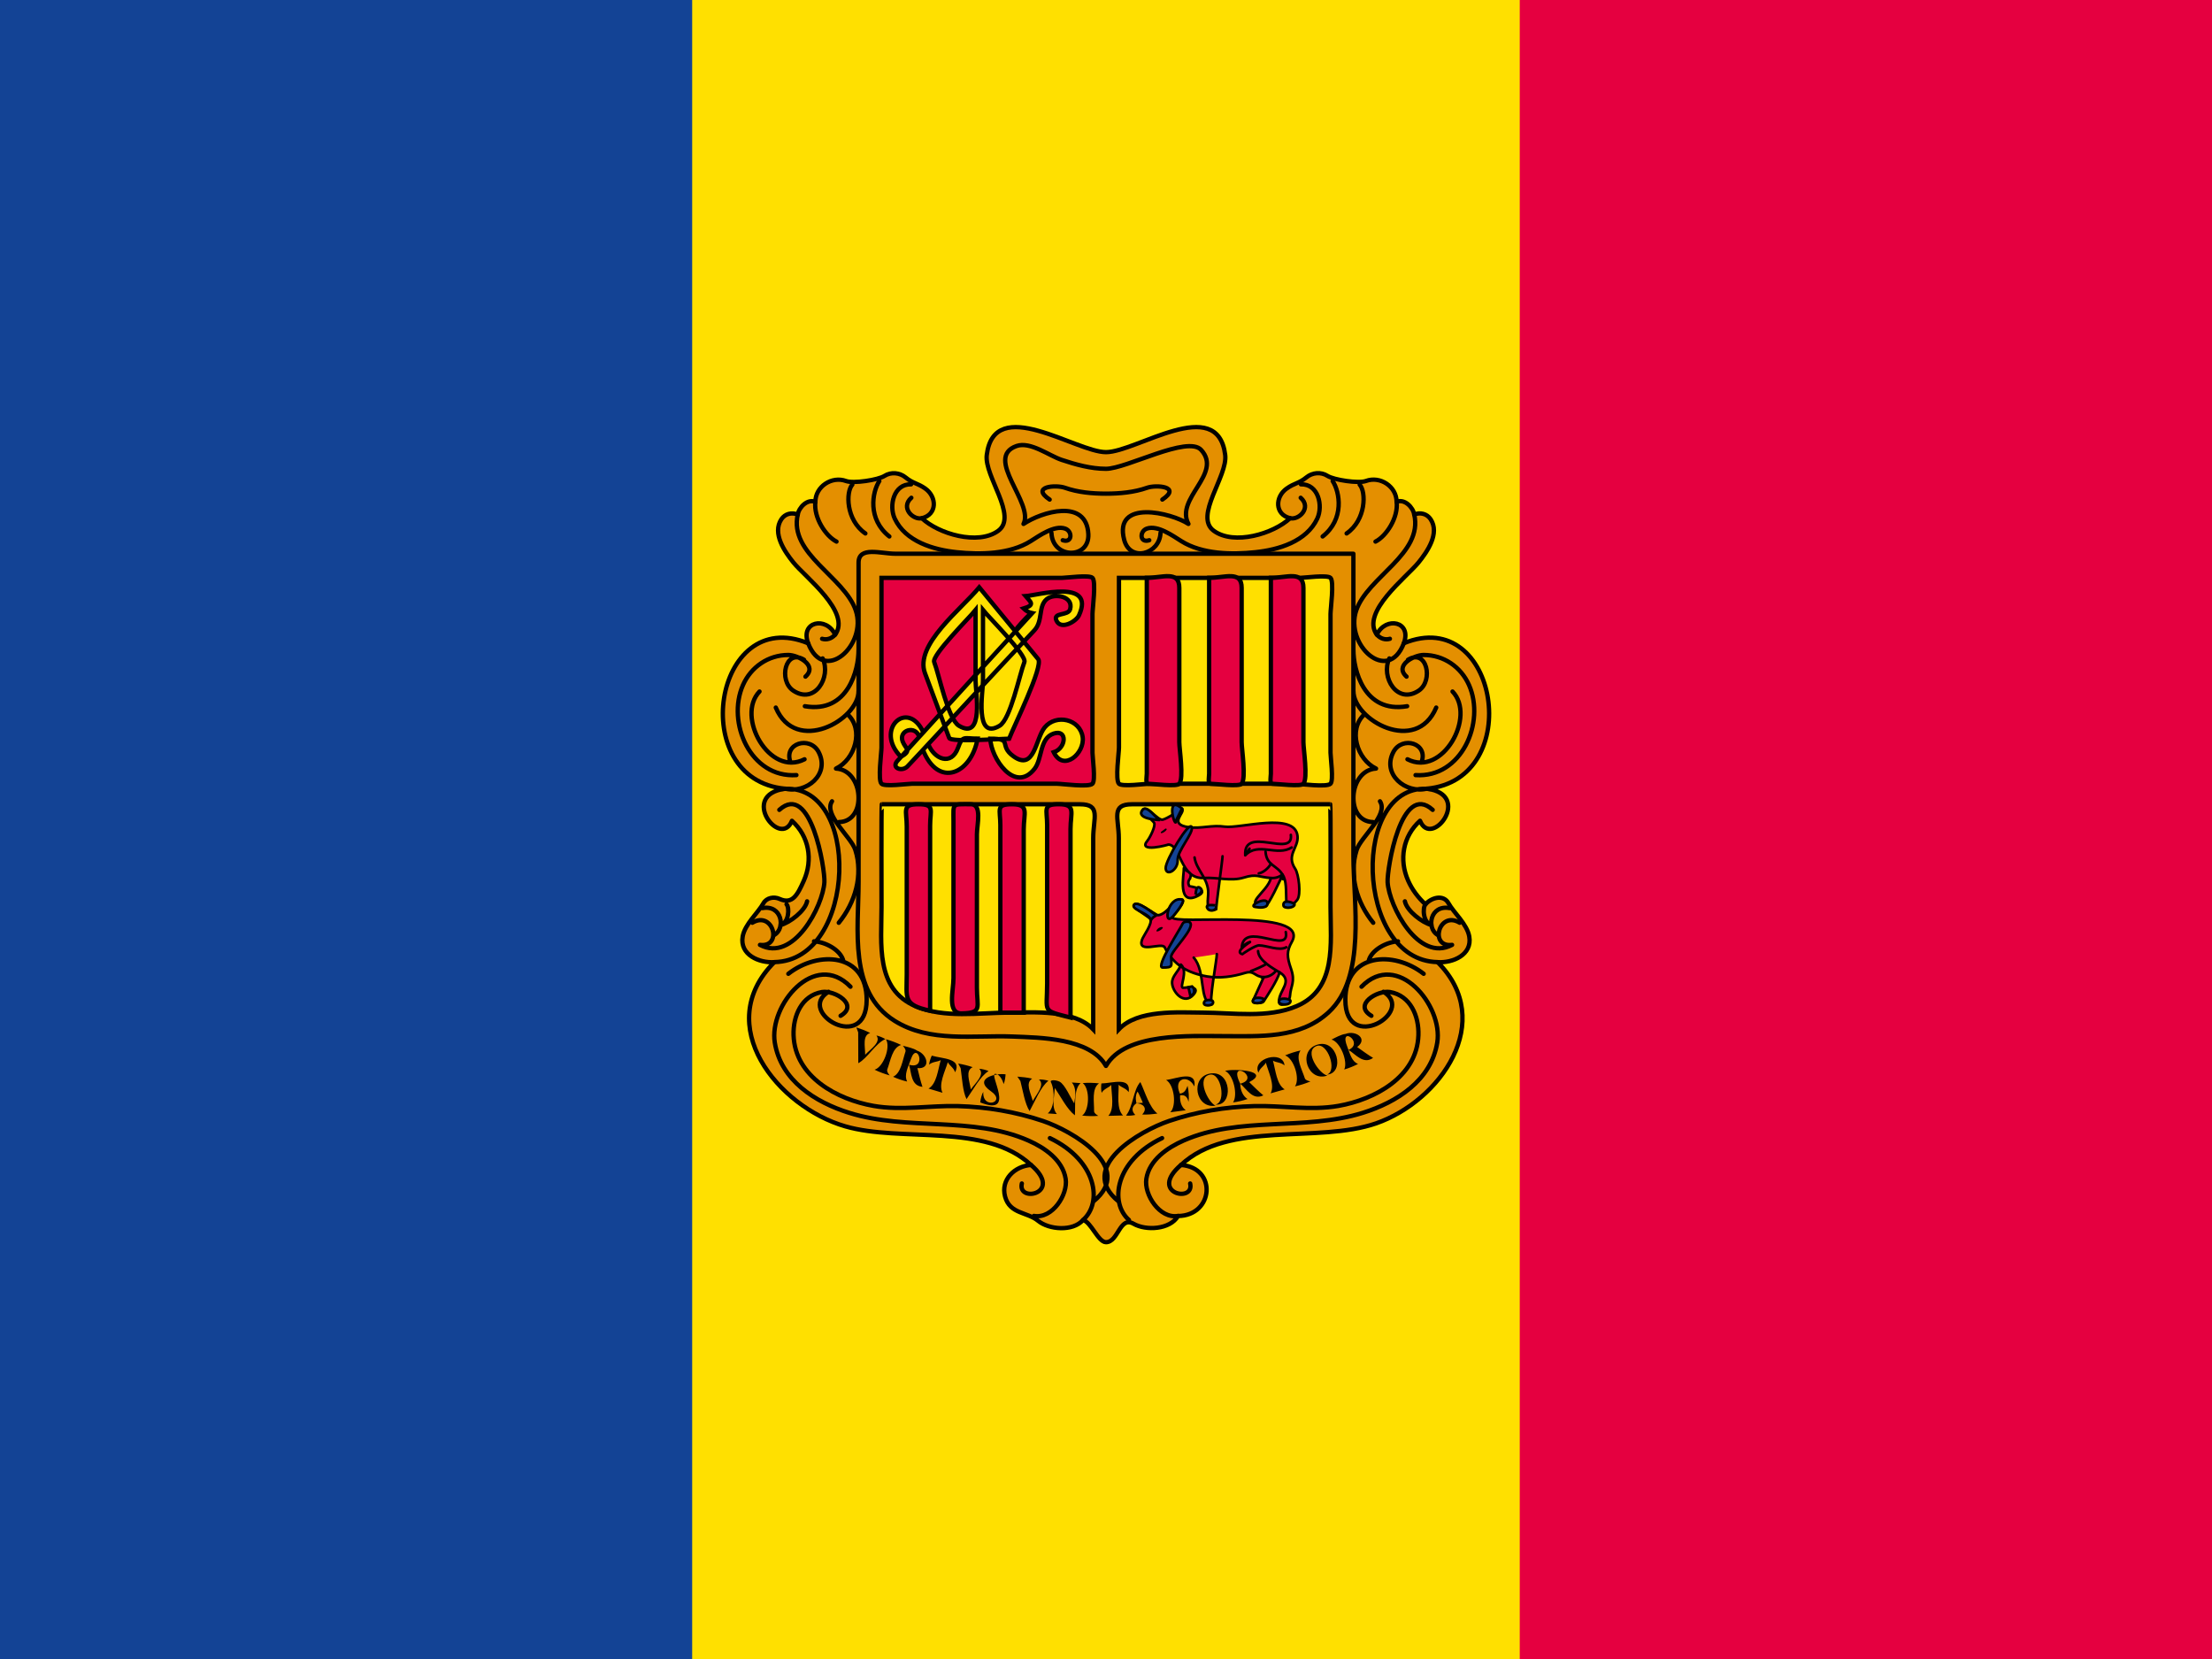 <svg xmlns="http://www.w3.org/2000/svg" width="64" height="48"><path fill="#134395" d="M0 0h20.417v48h-20.417z"/><path fill="#E50040" d="M43.806 0h20.194v48h-20.194z"/><path fill="#FFE000" d="M20.027 0h23.944v48h-23.944z"/><path fill="#E48F00" stroke="#000" stroke-width=".125" stroke-linecap="round" stroke-linejoin="round" d="M32 13.082c.873 0 3.231-1.683 3.449.081.076.619-.909 1.769-.333 2.193.588.432 1.734.086 2.21-.363-.449-.111-.435-.619-.1-.857.226-.161.354-.146.572-.324.171-.141.42-.165.609-.044.187.119.902.227 1.112.149.412-.154.889.158.889.604.23-.1.479.161.509.366.176-.071.369-.025.476.137.27.409-.098.938-.35 1.25-.343.425-1.678 1.437-1.208 2.088.258-.539 1.021-.385.782.249 2.73-1.124 3.535 3.946.665 4.208 1.343.178.132 1.748-.196.928-.497.448-.612 1.129-.344 1.733.115.26.291.493.501.685.162-.189.517-.303.668-.029.154.277.537.603.599.96.093.532-.479.771-.915.742 1.709 1.713.076 4.019-1.779 4.664-1.689.587-4.268-.086-5.646 1.204 1.054.077.946 1.464-.085 1.477-.234.395-.927.431-1.289.224-.402-.231-.437.533-.797.533-.227 0-.437-.596-.665-.64-.29.335-.984.282-1.3.021-.313-.259-.818-.192-.954-.701-.132-.495.28-.88.749-.914-1.314-1.229-3.755-.647-5.374-1.118-1.945-.564-3.873-2.924-2.051-4.75-.436.029-1.008-.21-.916-.742.062-.357.445-.683.599-.96.092-.165.307-.201.468-.128.376.171.522-.124.702-.527.269-.604.152-1.285-.344-1.733-.328.819-1.539-.75-.195-.928-2.871-.262-2.067-5.332.664-4.208-.24-.633.525-.788.782-.249.47-.652-.865-1.664-1.208-2.088-.252-.313-.619-.842-.35-1.25.107-.162.299-.208.476-.137.031-.205.278-.465.509-.366 0-.445.477-.757.889-.604.209.078.925-.03 1.112-.149.189-.12.438-.096.609.044.218.179.346.163.572.324.335.239.35.746-.1.857.476.449 1.622.794 2.21.363.577-.424-.409-1.574-.333-2.193.219-1.765 2.577-.082 3.45-.082z"/><path d="M26.674 14.993c-.254.062-.632-.304-.306-.591m-.007-.389c-.507-.016-.646.621-.474.991.312.665 1.122.903 1.791.973.686.072 1.539.06 2.144-.321.238-.149.679-.469.993-.363.222.074.212.431-.067.337m-5.306-1.712c-.209.32-.346 1.104.29 1.604m-1.072-1.499c-.189.206-.189 1.019.378 1.411m-1.447-.914c-.053.458.3.993.612 1.15m-1.121-.785c-.265 1.143 1.35 1.804 1.678 2.778.334.994-.915 2.149-1.378.947m.782-.249c-.104.121-.251.16-.378.121m-.482 1.095c.365-.326-.222-.627-.495-.627-.579 0-1.081.346-1.313.872-.478 1.084.218 2.693 1.547 2.604m-1.068-2.418c-.691.719.286 2.483 1.303 1.96m-.015-2.879c-.544-.336-.746.604-.311.893.623.414 1.106-.389.85-.932m16.894.527c-.365-.326.222-.627.495-.627.579 0 1.081.346 1.313.872.478 1.084-.218 2.693-1.548 2.604m-.219-3.337c.544-.336.746.604.311.893-.622.414-1.106-.39-.85-.932m-15.356-.244c0 .549-.293 1.843-1.555 1.627m1.555-.441c0 .843-1.818 1.853-2.396.48m2.071.19c.492.443.219 1.314-.329 1.575.804.043.905 1.531.088 1.548m-1.558-.967c.613.154 1.307-.417.966-1.062-.251-.474-1.028-.253-.809.307m-.327 1.369c.914-.831 1.326 1.719 1.304 2.091-.041.696-.894 2.333-1.864 1.815.666.086.389-1.006-.222-.64m.293-.424c.561-.104.679.581.346.777m.352-.888c.091.102.071.538-.177.602m.772-.687c-.055.274-.499.618-.771.687m1.492-3.581c-.258.389.553 1.027.674 1.407.233.732-.005 1.526-.479 2.108m-1.864 1.137c2.41-.037 2.531-5.269.209-5.005m.939 4.404c.352.025.749.251.841.538m.214.776c-1.039-1.069-2.364.541-2.19 1.616.178 1.097 1.165 1.724 2.151 2.032 1.687.528 3.566.088 5.188.803.467.206.99.562 1.077 1.106.073.455-.385 1.169-.92 1.074m-.084-1.476c.958.821-.398 1.112-.264.538m1.77 1.056c.567-.496.411-1.712-.958-2.369m1.258 1.833c1.23-.994-.637-2.05-1.455-2.327-.79-.267-1.627-.409-2.46-.432-.821-.023-1.625.137-2.444-.006-1.052-.184-2.276-.84-2.316-2.046-.018-.549.229-1.148.825-1.249.354-.06 1.079.368.536.688m-.349-.695c-.952.585 1.101 1.805 1.103.235.001-1.358-1.394-1.438-2.266-.755m14.517-13.182c.254.062.632-.304.307-.591m-4.003.052c.564-.377-.178-.435-.442-.341-.372.132-.795.17-1.188.17s-.816-.038-1.187-.17c-.265-.094-1.007-.037-.443.341m3.207.967c-.024.612-.878.855-1.051.198-.313-1.192 1.373-.782 1.859-.46-.393-.744.998-1.449.369-2.141-.39-.43-2.168.547-2.755.546-.434 0-.876-.123-1.284-.259-.366-.123-.906-.539-1.302-.401-.959.335.515 1.658.2 2.255.525-.348 1.822-.751 1.876.293.037.733-1.037.722-1.067-.032m7.217-1.407c.507-.016.647.621.474.991-.311.665-1.122.903-1.791.973-.686.072-1.539.06-2.144-.321-.238-.149-.68-.469-.993-.363-.222.074-.212.431.067.337m5.306-1.712c.209.32.346 1.104-.29 1.604m1.072-1.499c.189.206.189 1.019-.378 1.411m1.447-.914c.053.458-.3.993-.612 1.15m1.121-.785c.265 1.143-1.35 1.804-1.678 2.778-.335.994.915 2.149 1.378.947m-.782-.249c.104.121.251.16.378.121m1.812 1.526c.69.719-.287 2.483-1.304 1.96m-1.564-3.162c0 .549.293 1.843 1.555 1.627m-1.555-.441c0 .843 1.818 1.853 2.396.48m-2.071.19c-.492.443-.219 1.314.33 1.575-.804.043-.907 1.531-.089 1.548m1.559-.967c-.613.154-1.309-.417-.967-1.062.251-.474 1.027-.253.809.307m.327 1.369c-.913-.831-1.325 1.719-1.304 2.091.041.697.895 2.333 1.865 1.815-.666.086-.389-1.005.221-.64m-.293-.424c-.561-.104-.678.581-.346.777m-.351-.888c-.092.102-.072.538.176.602m-.772-.687c.055.274.499.618.771.687m-1.492-3.581c.258.389-.553 1.027-.674 1.407-.232.732.005 1.526.479 2.108m1.864 1.137c-2.41-.037-2.53-5.269-.209-5.005m-.939 4.404c-.352.025-.749.251-.841.538m-.214.776c1.038-1.068 2.366.541 2.191 1.616-.179 1.097-1.166 1.724-2.152 2.032-1.687.528-3.566.088-5.189.803-.467.206-.99.562-1.076 1.106-.072.455.385 1.169.92 1.074m.084-1.476c-.957.821.398 1.112.264.538m-1.77 1.056c-.567-.496-.411-1.712.958-2.369m-1.258 1.833c-1.23-.994.637-2.05 1.455-2.327.79-.267 1.627-.409 2.46-.432.821-.023 1.625.137 2.444-.006 1.051-.184 2.275-.84 2.315-2.046.019-.549-.229-1.148-.824-1.249-.354-.06-1.078.368-.536.688m.349-.695c.952.585-1.101 1.805-1.103.235-.001-1.358 1.395-1.438 2.266-.755" stroke="#000" stroke-width=".125" stroke-linecap="round" stroke-linejoin="round" fill="none"/><path fill="#E48F00" stroke="#000" stroke-width=".125" stroke-linecap="round" stroke-linejoin="round" d="M39.158 16.022v8.746c0 1.356.382 3.504-.716 4.519-.841.778-2 .691-3.059.691-.919 0-2.835-.11-3.384.863-.458-.812-1.907-.819-2.696-.851-1.137-.045-2.399.185-3.419-.454-1.341-.841-1.043-2.654-1.043-4.014v-9.242c0-.484.648-.259 1.061-.259h12.504l.752.001z"/><path fill="#FFE000" stroke="#000" stroke-width=".125" d="M31.63 29.782v-5.532c0-.581.235-.98-.382-.98h-5.734c-.018 0-.009 2.76-.009 2.977 0 1.047-.188 2.373.99 2.868.834.351 1.824.187 2.703.183.717-.004 1.881-.096 2.432.484z"/><path fill="#E50040" stroke="#000" stroke-width=".125" d="M25.504 16.719v4.912c0 .146-.109.937 0 1.045.094.093.755 0 .88 0h4.195c.147 0 .919.109 1.03 0 .094-.093 0-.769 0-.894v-4.018c0-.146.109-.937 0-1.045-.094-.093-.755 0-.88 0h-5.225z"/><path fill="#FFE000" stroke="#000" stroke-width=".125" d="M32.375 16.719v4.912c0 .147-.11.937 0 1.045.094.093.757 0 .883 0h4.206c.147 0 .922.109 1.032 0 .094-.093 0-.769 0-.894v-4.018c0-.147.109-.937 0-1.045-.094-.093-.757 0-.883 0h-5.238zm-.005 13.063v-5.532c0-.581-.235-.98.382-.98h5.735c.018 0 .009 2.76.009 2.977 0 1.047.188 2.373-.99 2.868-.834.351-1.824.187-2.702.183-.719-.004-1.883-.096-2.434.484z"/><path d="M36.77 16.719v5.668c0 .067-.043.29.04.29.136 0 .827.09.902 0 .134-.16 0-1.005 0-1.204v-4.464c0-.514-.489-.29-.942-.29zm-1.786 0v5.668c0 .067-.043.29.04.29.136 0 .826.09.901 0 .134-.16 0-1.005 0-1.204v-4.464c.001-.514-.487-.29-.941-.29zm-1.804 0v5.668c0 .067-.043.29.04.29.136 0 .826.09.901 0 .134-.16 0-1.005 0-1.204v-4.464c0-.514-.488-.29-.941-.29z" fill="#E50040" stroke="#000" stroke-width=".125"/><path d="M26.716 21.191c-.451-.989-1.436-.079-.647.708.32-.195.136-.221.048-.445-.127-.324.37-.485.48-.134l.119-.129zm3.148-3.451c-1.304 1.417-2.596 2.847-3.895 4.27-.195.212.127.329.287.164l.4-.427 1.603-1.726c.554-.596 1.108-1.191 1.667-1.782.259-.275.105-.699.362-.906.224-.181.778-.081.674.294-.056.203-.515.078-.393.334.132.276.568.019.649-.157.491-1.073-1.233-.575-1.544-.556.139.166.292.253-.059.358.07.069.153.113.249.134-1.02 1.109-.098-.015 0 0zm-.667 3.632c.116-.311 1.003-2.104.841-2.301l-1.705-2.077c-.521.635-1.877 1.661-1.571 2.482l.701 1.877c.049.128 1.524.019 1.734.019zm-.971-3.721v2.057c0 .29.253 1.729-.48 1.291-.318-.19-.574-1.476-.717-1.844-.077-.195 1.029-1.297 1.197-1.504zm.215 0v2.057c0 .29-.253 1.729.48 1.291.318-.19.575-1.476.718-1.844.077-.195-1.03-1.297-1.198-1.504zm.211 3.721c.677 0 .226.187.666.507.614.448.642-.506.906-.83.329-.402 1.026-.248 1.101.278.065.466-.553 1.016-.838.438.361-.114.407-.674 0-.541-.414.134-.326.727-.553 1.018-.572.731-1.264-.31-1.282-.87zm-1.948.323c.44 1.115 1.396.705 1.581-.324-.397 0-.435-.102-.565.262-.197.545-.693.328-.863-.103l-.153.165z" fill="#FFE000" stroke="#000" stroke-width=".125"/><path d="M34.252 25.118c.012.168-.216 1.151.438.784.311-.175-.271-.258-.279-.265-.043-.077-.036-.149.021-.218.073-.209-.066-.157-.18-.301zm2.854.186c.245.322-.094 1.36.425.735.121-.146.046-.748-.056-.901-.271-.405.1-.608.067-.946-.069-.715-1.668-.209-2.108-.274-.369-.055-.692.064-1.034.017-.633-.087-.077-.431-.203-.542.006.005-.432.301-.56.323-.146.024-.456-.437-.58-.283-.041.05.279.279.335.374.052.089-.126.436-.189.51-.317.38.634.118.596.119.37-.005.342 1.01 1.033.966.375-.024.786.103 1.152-.01.38-.12.437-.012.789.011-.107.427-.861.781-.164.823.072.003.46-.8.497-.922.127.167-.059.194 0 0zm-2.544-.495c.049.349.361.567.395.969.017.201-.126.667.233.529-.021.008.187-1.473.182-1.532" fill="#E50040" stroke="#000" stroke-width=".075" stroke-linecap="round" stroke-linejoin="round"/><path d="M33.721 23.972l-.135.101c-.027.114.27-.098.135-.101z"/><path d="M34.166 27.908c-.054.198-.262.325-.254.535.013.262.351.652.623.331.233-.275-.301-.191-.309-.193-.11-.027.163-.477-.06-.673zm2.398.362c-.269-.006-.267-.204-.541-.12-.355.108-.729.164-1.099.101-.531-.092-.966-.316-1.226-.842-.08-.159-.8.199-.656-.22.04-.117.315-.47.239-.602-.026-.046-.499-.33-.481-.386.062-.192.639.283.705.279.268-.021.499-.496.69-.455.149.032-.263.479-.271.508-.08.257 4.024-.292 3.452.72-.149.264-.145.428-.024.772.136.391-.011.499-.028.787-.012.209-.319.361-.319.161 0-.325.424-.586.019-.84-.072.246-.354.668-.469.85-.03.047-.314.064-.305-.024l.314-.689c-.126-.003-.004.063 0 0zm-2.026-.563c.359.402.143 1.298.529 1.348-.101-.011.147-1.336.14-1.45" fill="#E50040" stroke="#000" stroke-width=".075" stroke-linecap="round" stroke-linejoin="round"/><path d="M33.602 26.821c-.059.011-.104.041-.136.091-.057.125.298-.091.136-.091z"/><path d="M26.911 29.243v-5.352c0-.459.146-.621-.338-.621-.491 0-.338.181-.338.646v4.282c-.001.682-.117.874.676 1.045zm.912.078c.613-.012.442-.173.442-.741v-4.439c0-.282.16-.872-.176-.872-.562 0-.502-.041-.502.485v4.544c.001.364-.192 1.028.236 1.023zm1.796-.021v-5.299c0-.479.173-.731-.338-.731-.48 0-.338.147-.338.602v5.428h.676zm1.354.142v-5.454c0-.477.17-.719-.338-.719-.48 0-.338.149-.338.605v4.584c-.001.853-.166.766.676.984z" fill="#E50040" stroke="#000" stroke-width=".125"/><path d="M24.83 29.87l-.053-.145c.132.043.277.099.4.162-.229.072-.146.374-.145.63.164-.171.468-.364.326-.557.08.016.189.061.258.104-.283.123-.514.552-.783.698l-.003-.892zm.841 1.074c-.023.062.055.152.072.171-.144-.039-.305-.1-.439-.165.255-.076.472-.655.329-.881.144.039.305.1.439.165-.256.075-.305.454-.401.71zm1.194.552c.238-.137.272-.546.354-.824-.099.058-.229.039-.337.131.008-.081.042-.187.077-.26.309.092.883.073.675.482-.04-.133-.16-.191-.211-.293-.083.278-.275.64-.153.885l-.405-.121zm.93-.588l-.071-.136c.137.023.287.059.418.104-.217.104-.091.391-.054.645.138-.192.412-.428.244-.598.081.004.195.033.27.066-.246.155-.45.549-.637.812-.114-.227-.128-.608-.17-.893zm1.007.161c-.217-.024.617 1.249-.441.827.012-.107.049-.247.089-.305-.034.523.679.3.225-.014-.537-.372.135-.537.42-.493-.007.085-.021.207-.058.283-.012-.07-.097-.284-.235-.298zm.721.208l-.087-.127c.139.009.292.027.428.058-.204.127-.048.398.017.646.116-.207.361-.471.178-.621.082-.005.198.012.275.037-.228.179-.388.596-.545.877-.138-.213-.193-.59-.266-.87zm.888.043c-.056-.093.15-.073.244-.025.158.08.322.476.425.627.042-.229.062-.451-.068-.602l.252.018c-.204.181-.144.646-.164.932-.229-.177-.406-.535-.58-.791-.019.269-.104.567.059.754l-.265-.019c.204-.159.212-.652.097-.894zm1.244.829c-.001.065.104.125.124.136-.148.012-.321.009-.469-.008.216-.157.229-.775.017-.941.149-.011.321-.009.47.009-.217.156-.137.53-.142.804zm.413.136c.184-.204.091-.604.084-.895-.077.086-.204.105-.279.229-.017-.079-.017-.189-.007-.271.323-.008.863-.203.79.251-.079-.115-.212-.134-.291-.214.007.29-.066.693.127.889l-.424.011zm.815-.365c-.001-.005-.062-.188.029-.337.037.043.163.345.153.324l-.182.013c.187.01.337.146.163.326.139.009.304-.008.441-.028-.237-.184-.354-.619-.493-.911-.208.222-.206.71-.415.969.08.011.189 0 .268-.017-.131-.134-.086-.256.036-.339zm.977.261c.192-.188.114-.802-.121-.933.298-.039.893-.299.818.188-.177-.36-.622-.244-.419.206.144-.019.177-.12.222-.226.036.145.048.367.026.463-.031-.147-.104-.208-.241-.189-.015.185.041.344.162.433l-.447.058zm1.306-.223c.32-.059.164-.926-.156-.865-.413.075-.055.816.161.896-.58.104-.746-.82-.166-.927.638-.116.685.954.161.896zm.719-.603c-.38-.756.62-.165 0 0 .184.151.36.491.667.337-.124-.101-.278-.255-.408-.382.646-.337-.459-.396-.699-.326.241.108.377.696.231.912.135-.017.292-.054.42-.098-.129-.076-.214-.257-.211-.443zm.878.279c.128-.242-.06-.607-.138-.888-.054.103-.172.154-.215.29-.201-.411.714-.668.755-.211-.106-.093-.235-.077-.335-.137.078.279.106.689.34.831l-.407.115zm.99-.435c.02.062.138.085.162.09-.137.059-.302.111-.447.143.154-.219-.033-.809-.286-.896.138-.059.302-.111.447-.143-.154.216.041.545.124.806zm.641-.108c.308-.11.012-.939-.295-.829-.394.141.076.814.306.857-.556.199-.871-.689-.315-.886.608-.218.834.825.304.858zm.623-.714c.471-.208-.295-.734-.034-.086.08.2.122.419.31.492-.12.063-.27.124-.4.161.111-.235-.113-.797-.367-.866.108-.055.286-.153.406-.164.288-.114.662.139.335.379.147.105.323.235.461.315-.281.2-.506-.106-.711-.231zm-12.819.049c.021-.061-.061-.151-.076-.169.119.03.315.071.414.142.295.1.412.537.008.506.043.177.093.389.146.54-.342-.03-.315-.41-.389-.64.529.162.237-.698.056-.164-.078.23-.209.451-.11.652-.132-.03-.285-.082-.408-.139.23-.104.273-.474.359-.728z"/><path d="M37.201 26.966c.131.684-1.242-.359-1.274.469.058-.09.138-.15.239-.182.056-.021-.49.285-.219.355-.013-.003.365-.255.478-.255.225 0 .584.17.791.054m-.193.727c-.162-.101-.613-.337-.623-.616m-.205.577c.085-.03.357-.142.449-.21m-.08.385c.136-.002.277-.073.361-.194m.423-3.921c.086.687-1.378-.287-1.319.592.372-.396.921.041 1.343-.227m-.756.126c.032.399.324.382.49.657-.098.076-.209.109-.333.1m-.352-.133c.131-.022.283-.157.337-.26m-.73-.263l.125-.193" stroke="#000" stroke-width=".075" stroke-linecap="round" stroke-linejoin="round" fill="none"/><path d="M33.726 25.118c-.008-.223.684-1.387.754-1.186.06.168-.419.683-.408.959.011.291-.336.476-.346.227zm.862.783c.09.016.242-.11.15-.198-.149-.141-.139.2-.15.198zm2.083.227c.012.163-.242.133-.361.112-.2-.035.347-.312.361-.112zm.785.048c-.028.104-.307.117-.321.027-.036-.215.335-.076.321-.027zm-2.273.023c.043.145-.165.188-.235.1-.135-.168.235-.099.235-.1zm-1.148-2.476l.162-.33c-.507-.441-.176.695-.162.33zm-.471.002c-.092-.002-.372-.459-.507-.292-.209.26.458.297.507.292zM34.219 26.721c-.045.116-.803 1.273-.581 1.273.314 0 .254-.04.247-.315-.005-.164.72-.838.54-.993-.04-.036-.183-.023-.206.035zm-.288-.2c.03-.032.403-.467.266-.496-.428-.09-.546.797-.266.496zm.507 2.281c.134-.011.149-.184.055-.261l-.108.021.053.24zm2.899.155c.017.138-.332.144-.332.017 0-.128.324-.08.332-.017zm-.77-.043c.005.12-.312.144-.317.061-.012-.163.314-.102.317-.061zm-1.475.057c.059.132-.25.156-.258.062-.011-.128.234-.117.258-.062zm-1.626-2.488c-.04.004-.597-.492-.665-.282-.042.129.517.251.491.437.038-.075.097-.125.174-.155z" fill="#134395" stroke="#000" stroke-width=".075"/></svg>